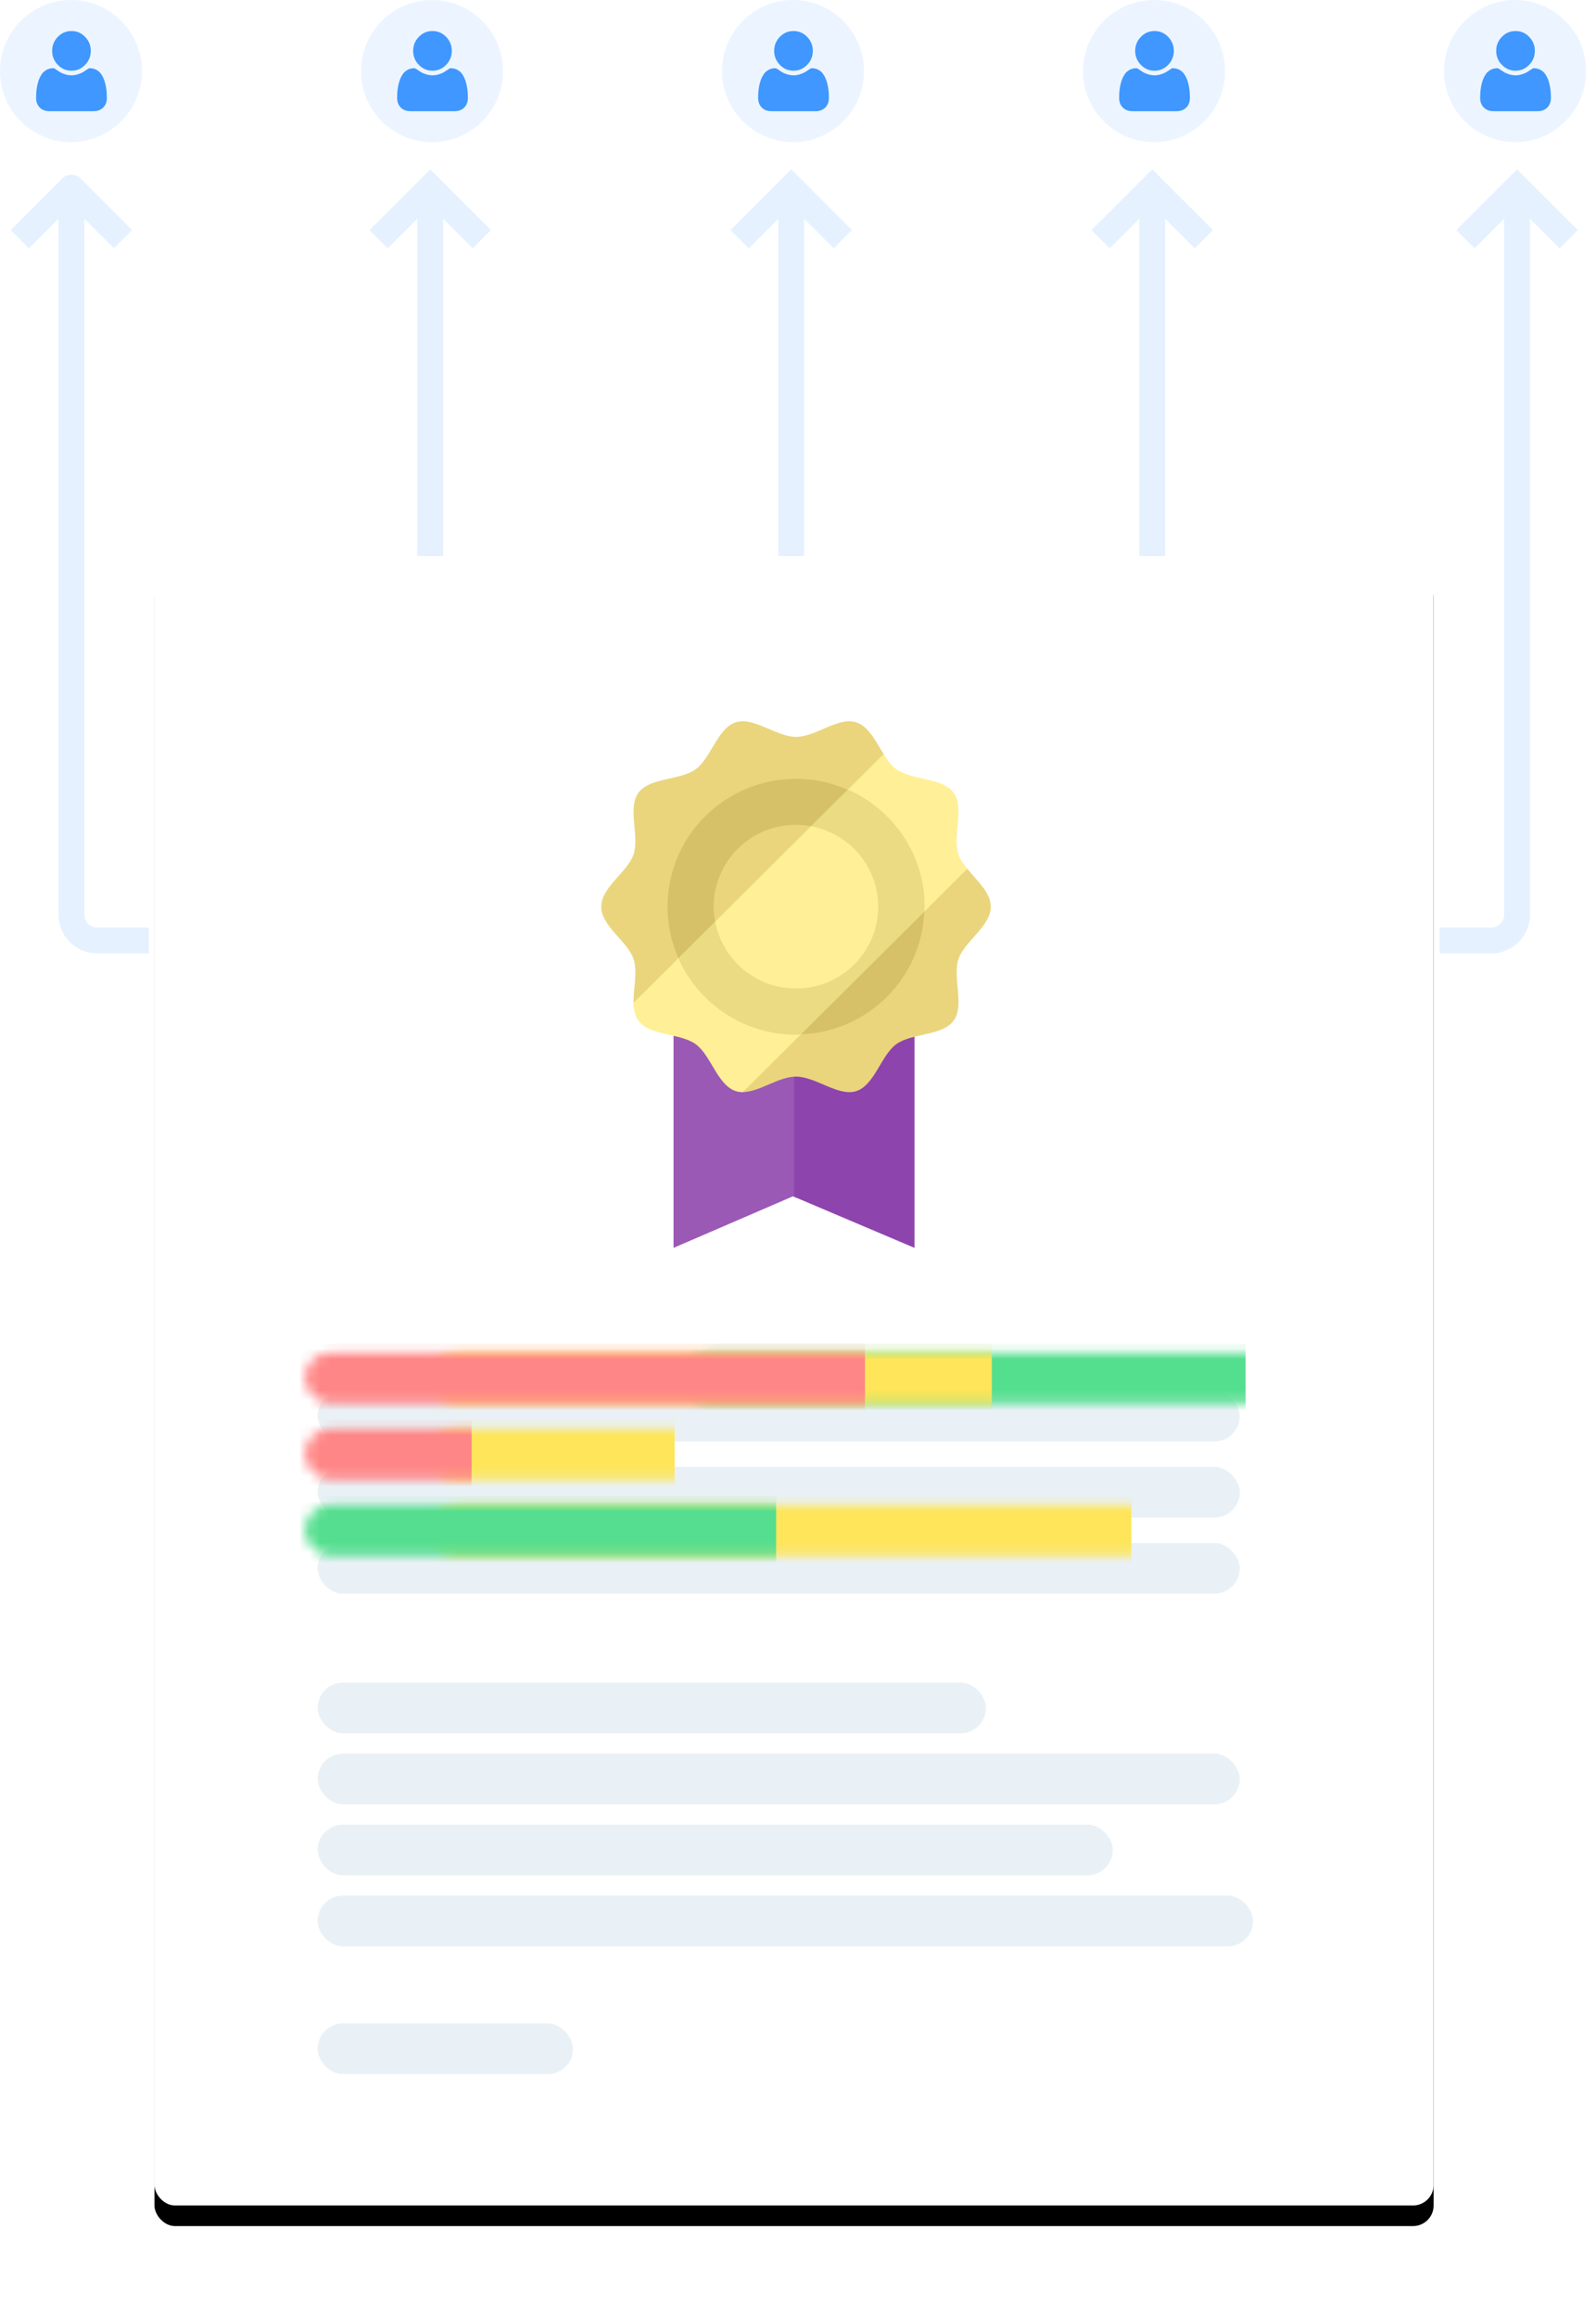 <svg xmlns="http://www.w3.org/2000/svg" width="155" height="225" viewBox="0 0 155 225" xmlns:xlink="http://www.w3.org/1999/xlink">
  <defs>
    <rect id="living-docs-b" width="124.231" height="160.169" y="-10" rx="2"/>
    <filter id="living-docs-a" width="122.5%" height="117.5%" x="-11.3%" y="-7.5%" filterUnits="objectBoundingBox">
      <feOffset dy="2" in="SourceAlpha" result="shadowOffsetOuter1"/>
      <feGaussianBlur stdDeviation="4" in="shadowOffsetOuter1" result="shadowBlurOuter1"/>
      <feColorMatrix values="0 0 0 0 0 0 0 0 0 0 0 0 0 0 0 0 0 0 0.087 0" in="shadowBlurOuter1" result="shadowMatrixOuter1"/>
      <feOffset in="SourceAlpha" result="shadowOffsetOuter2"/>
      <feGaussianBlur stdDeviation=".5" in="shadowOffsetOuter2" result="shadowBlurOuter2"/>
      <feColorMatrix values="0 0 0 0 0 0 0 0 0 0 0 0 0 0 0 0 0 0 0.079 0" in="shadowBlurOuter2" result="shadowMatrixOuter2"/>
      <feMerge>
        <feMergeNode in="shadowMatrixOuter1"/>
        <feMergeNode in="shadowMatrixOuter2"/>
      </feMerge>
    </filter>
    <rect id="living-docs-c" width="89.553" height="4.929" x="1.067" y=".879" rx="2.465"/>
    <rect id="living-docs-e" width="89.553" height="4.929" x="1.067" y=".879" rx="2.465"/>
    <rect id="living-docs-g" width="89.553" height="4.929" x="1.067" y=".879" rx="2.465"/>
  </defs>
  <g fill="none" fill-rule="evenodd">
    <g transform="translate(139.66)">
      <path fill="#E5F1FF" d="M0.154,92.582 L0.154,90.075 L5.167,90.075 C5.857,90.075 6.42,89.513 6.42,88.822 L6.42,18.216 L8.927,18.216 L8.927,88.822 C8.927,90.895 7.24,92.582 5.167,92.582 L0.154,92.582 Z"/>
      <polygon fill="#E5F1FF" points="11.8 24.115 7.673 19.988 3.546 24.115 1.774 22.343 7.673 16.443 13.573 22.343"/>
      <g fill="#3F97FF" transform="translate(.584)">
        <ellipse cx="6.896" cy="6.903" fill-opacity=".1" rx="6.896" ry="6.903"/>
        <g transform="translate(3.506 2.925)">
          <path d="M0.358,7.523 C0.594,7.757 0.909,7.874 1.303,7.874 L5.57,7.874 C5.963,7.874 6.278,7.757 6.514,7.523 C6.75,7.289 6.873,6.974 6.873,6.578 C6.873,6.398 6.864,6.227 6.855,6.056 C6.847,5.885 6.821,5.704 6.785,5.506 C6.75,5.309 6.707,5.129 6.654,4.967 C6.602,4.795 6.532,4.633 6.445,4.471 C6.357,4.318 6.261,4.174 6.147,4.066 C6.034,3.958 5.893,3.868 5.727,3.796 C5.561,3.733 5.378,3.697 5.177,3.697 C5.15,3.697 5.08,3.733 4.976,3.805 C4.862,3.877 4.748,3.958 4.617,4.039 C4.486,4.129 4.311,4.21 4.092,4.282 C3.874,4.354 3.655,4.39 3.436,4.39 C3.218,4.39 2.999,4.354 2.781,4.282 C2.562,4.21 2.387,4.129 2.256,4.039 C2.134,3.958 2.011,3.877 1.906,3.805 C1.792,3.733 1.723,3.697 1.697,3.697 C1.495,3.697 1.312,3.733 1.145,3.796 C0.979,3.868 0.848,3.958 0.726,4.066 C0.612,4.174 0.516,4.318 0.429,4.471 C0.341,4.633 0.271,4.795 0.219,4.967 C0.166,5.129 0.122,5.309 0.088,5.506 C0.053,5.704 0.026,5.885 0.018,6.056 C0.009,6.227 0,6.398 0,6.578 C0,6.974 0.122,7.289 0.358,7.523 L0.358,7.523 Z"/>
          <path d="M3.438,3.941 C3.954,3.941 4.392,3.751 4.759,3.373 C5.126,2.995 5.31,2.545 5.31,2.014 C5.31,1.483 5.126,1.033 4.759,0.655 C4.392,0.276 3.954,0.087 3.438,0.087 C2.914,0.087 2.476,0.276 2.109,0.655 C1.742,1.033 1.558,1.483 1.558,2.014 C1.558,2.545 1.742,2.995 2.109,3.373 C2.476,3.751 2.914,3.941 3.438,3.941 L3.438,3.941 Z"/>
        </g>
      </g>
    </g>
    <g transform="translate(70.122)">
      <rect width="2.507" height="41.361" x="5.467" y="18.216" fill="#E5F1FF"/>
      <polygon fill="#E5F1FF" points="10.847 24.115 6.72 19.988 2.593 24.115 .821 22.343 6.72 16.443 12.619 22.343"/>
      <g fill="#3F97FF">
        <ellipse cx="6.896" cy="6.903" fill-opacity=".1" rx="6.896" ry="6.903"/>
        <g transform="translate(3.506 2.925)">
          <path d="M0.358,7.523 C0.594,7.757 0.909,7.874 1.303,7.874 L5.57,7.874 C5.963,7.874 6.278,7.757 6.514,7.523 C6.75,7.289 6.873,6.974 6.873,6.578 C6.873,6.398 6.864,6.227 6.855,6.056 C6.847,5.885 6.821,5.704 6.785,5.506 C6.75,5.309 6.707,5.129 6.654,4.967 C6.602,4.795 6.532,4.633 6.445,4.471 C6.357,4.318 6.261,4.174 6.147,4.066 C6.034,3.958 5.893,3.868 5.727,3.796 C5.561,3.733 5.378,3.697 5.177,3.697 C5.15,3.697 5.08,3.733 4.976,3.805 C4.862,3.877 4.748,3.958 4.617,4.039 C4.486,4.129 4.311,4.21 4.092,4.282 C3.874,4.354 3.655,4.39 3.436,4.39 C3.218,4.39 2.999,4.354 2.781,4.282 C2.562,4.21 2.387,4.129 2.256,4.039 C2.134,3.958 2.011,3.877 1.906,3.805 C1.792,3.733 1.723,3.697 1.697,3.697 C1.495,3.697 1.312,3.733 1.145,3.796 C0.979,3.868 0.848,3.958 0.726,4.066 C0.612,4.174 0.516,4.318 0.429,4.471 C0.341,4.633 0.271,4.795 0.219,4.967 C0.166,5.129 0.122,5.309 0.088,5.506 C0.053,5.704 0.026,5.885 0.018,6.056 C0.009,6.227 0,6.398 0,6.578 C0,6.974 0.122,7.289 0.358,7.523 L0.358,7.523 Z"/>
          <path d="M3.438,3.941 C3.954,3.941 4.392,3.751 4.759,3.373 C5.126,2.995 5.31,2.545 5.31,2.014 C5.31,1.483 5.126,1.033 4.759,0.655 C4.392,0.276 3.954,0.087 3.438,0.087 C2.914,0.087 2.476,0.276 2.109,0.655 C1.742,1.033 1.558,1.483 1.558,2.014 C1.558,2.545 1.742,2.995 2.109,3.373 C2.476,3.751 2.914,3.941 3.438,3.941 L3.438,3.941 Z"/>
        </g>
      </g>
    </g>
    <g transform="translate(35.061)">
      <rect width="2.507" height="41.361" x="5.467" y="18.216" fill="#E5F1FF"/>
      <polygon fill="#E5F1FF" points="10.847 24.115 6.72 19.988 2.593 24.115 .821 22.343 6.72 16.443 12.619 22.343"/>
      <g fill="#3F97FF">
        <ellipse cx="6.896" cy="6.903" fill-opacity=".1" rx="6.896" ry="6.903"/>
        <g transform="translate(3.506 2.925)">
          <path d="M0.358,7.523 C0.594,7.757 0.909,7.874 1.303,7.874 L5.57,7.874 C5.963,7.874 6.278,7.757 6.514,7.523 C6.75,7.289 6.873,6.974 6.873,6.578 C6.873,6.398 6.864,6.227 6.855,6.056 C6.847,5.885 6.821,5.704 6.785,5.506 C6.75,5.309 6.707,5.129 6.654,4.967 C6.602,4.795 6.532,4.633 6.445,4.471 C6.357,4.318 6.261,4.174 6.147,4.066 C6.034,3.958 5.893,3.868 5.727,3.796 C5.561,3.733 5.378,3.697 5.177,3.697 C5.15,3.697 5.08,3.733 4.976,3.805 C4.862,3.877 4.748,3.958 4.617,4.039 C4.486,4.129 4.311,4.21 4.092,4.282 C3.874,4.354 3.655,4.39 3.436,4.39 C3.218,4.39 2.999,4.354 2.781,4.282 C2.562,4.21 2.387,4.129 2.256,4.039 C2.134,3.958 2.011,3.877 1.906,3.805 C1.792,3.733 1.723,3.697 1.697,3.697 C1.495,3.697 1.312,3.733 1.145,3.796 C0.979,3.868 0.848,3.958 0.726,4.066 C0.612,4.174 0.516,4.318 0.429,4.471 C0.341,4.633 0.271,4.795 0.219,4.967 C0.166,5.129 0.122,5.309 0.088,5.506 C0.053,5.704 0.026,5.885 0.018,6.056 C0.009,6.227 0,6.398 0,6.578 C0,6.974 0.122,7.289 0.358,7.523 L0.358,7.523 Z"/>
          <path d="M3.438,3.941 C3.954,3.941 4.392,3.751 4.759,3.373 C5.126,2.995 5.31,2.545 5.31,2.014 C5.31,1.483 5.126,1.033 4.759,0.655 C4.392,0.276 3.954,0.087 3.438,0.087 C2.914,0.087 2.476,0.276 2.109,0.655 C1.742,1.033 1.558,1.483 1.558,2.014 C1.558,2.545 1.742,2.995 2.109,3.373 C2.476,3.751 2.914,3.941 3.438,3.941 L3.438,3.941 Z"/>
        </g>
      </g>
    </g>
    <g transform="translate(105.183)">
      <rect width="2.507" height="41.361" x="5.467" y="18.216" fill="#E5F1FF"/>
      <polygon fill="#E5F1FF" points="10.847 24.115 6.72 19.988 2.593 24.115 .821 22.343 6.72 16.443 12.619 22.343"/>
      <g fill="#3F97FF">
        <ellipse cx="6.896" cy="6.903" fill-opacity=".1" rx="6.896" ry="6.903"/>
        <g transform="translate(3.506 2.925)">
          <path d="M0.358,7.523 C0.594,7.757 0.909,7.874 1.303,7.874 L5.57,7.874 C5.963,7.874 6.278,7.757 6.514,7.523 C6.75,7.289 6.873,6.974 6.873,6.578 C6.873,6.398 6.864,6.227 6.855,6.056 C6.847,5.885 6.821,5.704 6.785,5.506 C6.75,5.309 6.707,5.129 6.654,4.967 C6.602,4.795 6.532,4.633 6.445,4.471 C6.357,4.318 6.261,4.174 6.147,4.066 C6.034,3.958 5.893,3.868 5.727,3.796 C5.561,3.733 5.378,3.697 5.177,3.697 C5.15,3.697 5.08,3.733 4.976,3.805 C4.862,3.877 4.748,3.958 4.617,4.039 C4.486,4.129 4.311,4.21 4.092,4.282 C3.874,4.354 3.655,4.39 3.436,4.39 C3.218,4.39 2.999,4.354 2.781,4.282 C2.562,4.21 2.387,4.129 2.256,4.039 C2.134,3.958 2.011,3.877 1.906,3.805 C1.792,3.733 1.723,3.697 1.697,3.697 C1.495,3.697 1.312,3.733 1.145,3.796 C0.979,3.868 0.848,3.958 0.726,4.066 C0.612,4.174 0.516,4.318 0.429,4.471 C0.341,4.633 0.271,4.795 0.219,4.967 C0.166,5.129 0.122,5.309 0.088,5.506 C0.053,5.704 0.026,5.885 0.018,6.056 C0.009,6.227 0,6.398 0,6.578 C0,6.974 0.122,7.289 0.358,7.523 L0.358,7.523 Z"/>
          <path d="M3.438,3.941 C3.954,3.941 4.392,3.751 4.759,3.373 C5.126,2.995 5.31,2.545 5.31,2.014 C5.31,1.483 5.126,1.033 4.759,0.655 C4.392,0.276 3.954,0.087 3.438,0.087 C2.914,0.087 2.476,0.276 2.109,0.655 C1.742,1.033 1.558,1.483 1.558,2.014 C1.558,2.545 1.742,2.995 2.109,3.373 C2.476,3.751 2.914,3.941 3.438,3.941 L3.438,3.941 Z"/>
        </g>
      </g>
    </g>
    <path fill="#E5F1FF" d="M9.442,92.582 C7.369,92.582 5.682,90.895 5.682,88.822 L5.682,18.216 L8.189,18.216 L8.189,88.822 C8.189,89.513 8.751,90.075 9.442,90.075 L14.455,90.075 L14.455,92.582 L9.442,92.582 Z"/>
    <path fill="#E5F1FF" d="M11.062,24.115 L6.935,19.988 L2.808,24.115 L1.036,22.343 L6.049,17.33 C6.539,16.841 7.331,16.841 7.821,17.33 L12.835,22.343 L11.062,24.115 L11.062,24.115 Z"/>
    <g fill="#3F97FF">
      <ellipse cx="6.896" cy="6.903" fill-opacity=".1" rx="6.896" ry="6.903"/>
      <g transform="translate(3.506 2.925)">
        <path d="M0.358,7.523 C0.594,7.757 0.909,7.874 1.303,7.874 L5.57,7.874 C5.963,7.874 6.278,7.757 6.514,7.523 C6.75,7.289 6.873,6.974 6.873,6.578 C6.873,6.398 6.864,6.227 6.855,6.056 C6.847,5.885 6.821,5.704 6.785,5.506 C6.75,5.309 6.707,5.129 6.654,4.967 C6.602,4.795 6.532,4.633 6.445,4.471 C6.357,4.318 6.261,4.174 6.147,4.066 C6.034,3.958 5.893,3.868 5.727,3.796 C5.561,3.733 5.378,3.697 5.177,3.697 C5.15,3.697 5.08,3.733 4.976,3.805 C4.862,3.877 4.748,3.958 4.617,4.039 C4.486,4.129 4.311,4.21 4.092,4.282 C3.874,4.354 3.655,4.39 3.436,4.39 C3.218,4.39 2.999,4.354 2.781,4.282 C2.562,4.21 2.387,4.129 2.256,4.039 C2.134,3.958 2.011,3.877 1.906,3.805 C1.792,3.733 1.723,3.697 1.697,3.697 C1.495,3.697 1.312,3.733 1.145,3.796 C0.979,3.868 0.848,3.958 0.726,4.066 C0.612,4.174 0.516,4.318 0.429,4.471 C0.341,4.633 0.271,4.795 0.219,4.967 C0.166,5.129 0.122,5.309 0.088,5.506 C0.053,5.704 0.026,5.885 0.018,6.056 C0.009,6.227 0,6.398 0,6.578 C0,6.974 0.122,7.289 0.358,7.523 L0.358,7.523 Z"/>
        <path d="M3.438,3.941 C3.954,3.941 4.392,3.751 4.759,3.373 C5.126,2.995 5.31,2.545 5.31,2.014 C5.31,1.483 5.126,1.033 4.759,0.655 C4.392,0.276 3.954,0.087 3.438,0.087 C2.914,0.087 2.476,0.276 2.109,0.655 C1.742,1.033 1.558,1.483 1.558,2.014 C1.558,2.545 1.742,2.995 2.109,3.373 C2.476,3.751 2.914,3.941 3.438,3.941 L3.438,3.941 Z"/>
      </g>
    </g>
    <g transform="translate(15 64)">
      <use fill="black" filter="url(#living-docs-a)" xlink:href="#living-docs-b"/>
      <use fill="#FFFFFF" xlink:href="#living-docs-b"/>
      <g transform="translate(14.781 70.17)">
        <mask id="living-docs-d" fill="white">
          <use xlink:href="#living-docs-c"/>
        </mask>
        <use fill="#E9F1F6" xlink:href="#living-docs-c"/>
        <rect width="55.452" height="13.555" x="35.736" y="-3.697" fill="#54DF8F" mask="url(#living-docs-d)"/>
        <rect width="55.452" height="13.555" x="11.09" y="-3.697" fill="#FEE559" mask="url(#living-docs-d)"/>
        <rect width="55.452" height="13.555" x="-1.232" y="-3.697" fill="#FF8686" mask="url(#living-docs-d)"/>
        <g transform="translate(0 7.394)">
          <mask id="living-docs-f" fill="white">
            <use xlink:href="#living-docs-e"/>
          </mask>
          <use fill="#E9F1F6" xlink:href="#living-docs-e"/>
          <rect width="24.646" height="13.555" x="11.09" y="-3.697" fill="#FEE559" mask="url(#living-docs-f)"/>
          <rect width="17.252" height="13.555" x="-1.232" y="-3.697" fill="#FF8686" mask="url(#living-docs-f)"/>
        </g>
        <g transform="translate(0 14.787)">
          <mask id="living-docs-h" fill="white">
            <use xlink:href="#living-docs-g"/>
          </mask>
          <use fill="#E9F1F6" xlink:href="#living-docs-g"/>
          <rect width="69.007" height="13.555" x="11.09" y="-3.697" fill="#FEE559" mask="url(#living-docs-h)"/>
          <rect width="46.826" height="13.555" x="-1.232" y="-3.697" fill="#55DE8F" mask="url(#living-docs-h)"/>
        </g>
        <g fill="#E9F1F6" transform="translate(.032 28.717)">
          <rect width="64.908" height="4.929" x="1.035" y=".504" rx="2.465"/>
          <rect width="89.553" height="4.929" x="1.035" y="7.4" rx="2.465"/>
          <rect width="77.23" height="4.929" x="1.035" y="14.295" rx="2.465"/>
          <rect width="90.854" height="4.929" x="1.035" y="21.191" rx="2.465"/>
          <rect width="24.799" height="4.929" x="1.035" y="33.603" rx="2.465"/>
        </g>
      </g>
      <g transform="translate(43 6)">
        <polygon fill="#9B59B6" points="19.309 24.453 7.413 24.453 7.413 51.178 19.014 46.17 19.309 46.295"/>
        <polygon fill="#8E44AD" points="19.115 24.453 19.115 46.213 30.816 51.178 30.816 24.453"/>
        <path fill="#EAD57D" d="M35.078,23.149 C35.639,21.429 38.225,19.954 38.225,18.048 C38.225,16.652 36.838,15.487 35.875,14.287 C35.703,14.306 35.529,14.318 35.351,14.318 C32.874,14.318 30.563,12.196 30.665,9.655 C30.678,9.355 30.716,9.073 30.763,8.795 C30.563,8.675 30.365,8.551 30.158,8.441 C28.364,7.487 27.569,5.351 27.955,3.447 C27.121,2.17 26.44,0.556 25.154,0.141 C23.427,-0.417 21.222,1.553 19.308,1.553 C17.393,1.553 15.188,-0.418 13.46,0.14 C11.669,0.718 11.054,3.621 9.564,4.701 C8.058,5.791 5.097,5.484 4.002,6.982 C2.917,8.465 4.118,11.167 3.537,12.949 C2.976,14.669 0.39,16.143 0.39,18.048 C0.39,19.953 2.976,21.429 3.537,23.149 C3.979,24.504 3.391,26.393 3.563,27.872 C4.876,27.403 6.388,27.478 7.585,28.199 C8.041,28.324 8.485,28.516 8.899,28.724 C9.55,29.052 10.154,29.524 10.654,30.052 C11.315,30.749 12.107,31.29 12.772,31.976 C13.852,33.088 14.291,34.615 14.059,36.051 C15.679,36.092 17.606,34.545 19.306,34.545 C21.22,34.545 23.426,36.514 25.153,35.956 C26.944,35.378 27.559,32.475 29.049,31.395 C30.554,30.306 33.515,30.612 34.611,29.115 C35.698,27.632 34.496,24.929 35.078,23.149 L35.078,23.149 Z"/>
        <path d="M11.31,18.048 C11.31,18.546 11.361,19.03 11.449,19.501 L20.77,10.228 C20.295,10.141 19.807,10.09 19.308,10.09 C14.89,10.09 11.31,13.653 11.31,18.048 L11.31,18.048 Z"/>
        <path fill="#D6C169" d="M11.31 18.048C11.31 13.653 14.89 10.09 19.308 10.09 19.807 10.09 20.295 10.141 20.77 10.228L24.331 6.685C22.793 6.011 21.096 5.63 19.308 5.63 12.415 5.63 6.828 11.19 6.828 18.048 6.828 19.827 7.21 21.515 7.887 23.045L11.449 19.501C11.361 19.03 11.31 18.546 11.31 18.048L11.31 18.048zM31.763 18.525L19.783 30.443C26.292 30.199 31.515 25.003 31.763 18.525L31.763 18.525z"/>
        <path fill="#FFEF97" d="M31.788 18.048C31.788 18.21 31.77 18.366 31.763 18.525L35.936 14.375C35.561 13.908 35.234 13.437 35.076 12.948 34.496 11.166 35.696 8.465 34.613 6.981 33.519 5.484 30.558 5.793 29.049 4.704 28.57 4.355 28.178 3.813 27.809 3.225L24.331 6.685C28.72 8.609 31.788 12.97 31.788 18.048L31.788 18.048zM19.308 26.007C23.725 26.007 27.306 22.444 27.306 18.048 27.306 14.151 24.488 10.913 20.77 10.228L11.449 19.501C12.136 23.202 15.389 26.007 19.308 26.007L19.308 26.007zM7.887 23.045L3.527 27.382C3.539 28.033 3.656 28.639 4.001 29.116 5.095 30.612 8.056 30.304 9.566 31.398 11.052 32.477 11.672 35.375 13.462 35.957 13.684 36.028 13.907 36.056 14.141 36.056L19.783 30.443C19.624 30.449 19.468 30.467 19.308 30.467 14.203 30.467 9.821 27.413 7.887 23.045L7.887 23.045z"/>
        <path fill="#EBDB83" d="M31.788,18.048 C31.788,12.97 28.72,8.609 24.331,6.685 L20.77,10.228 C24.488,10.913 27.306,14.151 27.306,18.048 C27.306,22.444 23.725,26.007 19.308,26.007 C15.389,26.007 12.136,23.202 11.449,19.501 L7.887,23.045 C9.821,27.413 14.203,30.467 19.308,30.467 C19.468,30.467 19.624,30.449 19.783,30.443 L31.763,18.526 C31.77,18.366 31.788,18.21 31.788,18.048 L31.788,18.048 Z"/>
      </g>
    </g>
  </g>
</svg>
